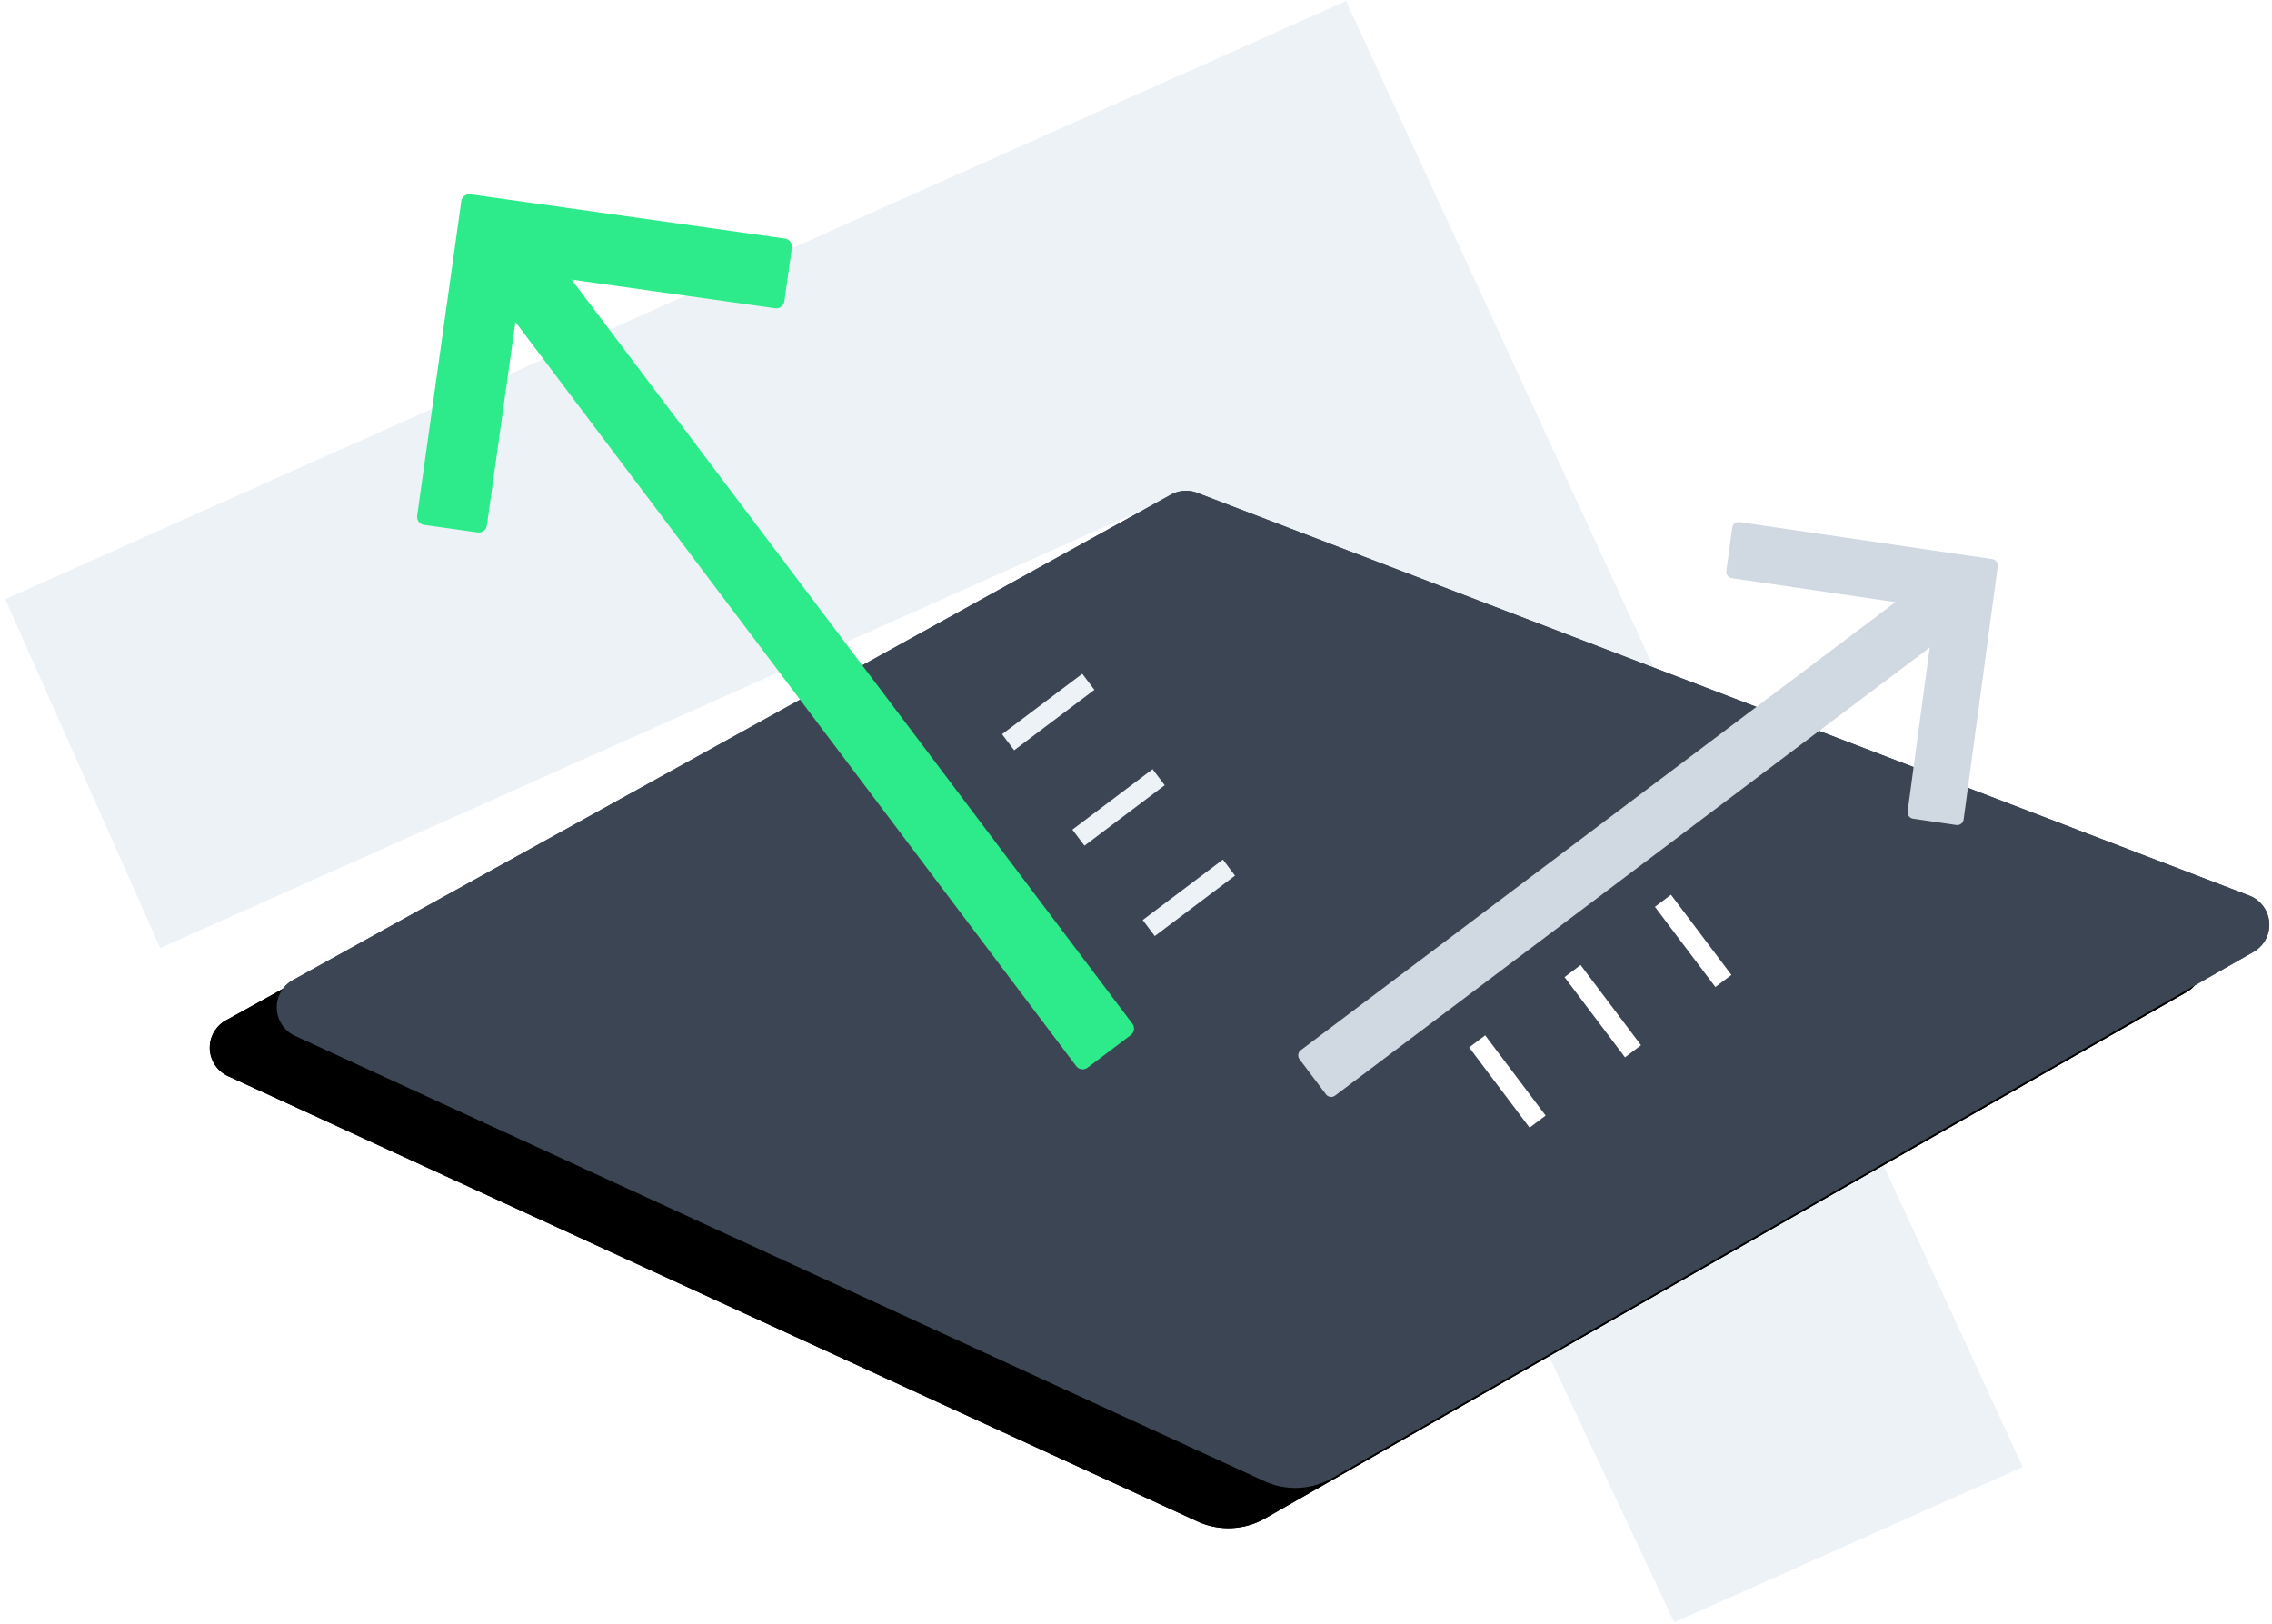 <svg width="407" height="291" xmlns="http://www.w3.org/2000/svg" xmlns:xlink="http://www.w3.org/1999/xlink"><defs><path d="M170.768 229.193l158.9-124.388a5.599 5.599 0 0 1 9.049 4.532l-4.204 190.04a13.297 13.297 0 0 1-5.796 10.688l-157.81 107.76a5.599 5.599 0 0 1-8.753-4.825l6.47-179.6c.06-1.65.844-3.19 2.144-4.207z" id="b"/><filter x="-9.1%" y="-1.3%" width="118.3%" height="109.3%" filterUnits="objectBoundingBox" id="a"><feMorphology radius="2.5" in="SourceAlpha" result="shadowSpreadOuter1"/><feOffset dy="14" in="shadowSpreadOuter1" result="shadowOffsetOuter1"/><feGaussianBlur stdDeviation="6" in="shadowOffsetOuter1" result="shadowBlurOuter1"/><feColorMatrix values="0 0 0 0 0.604 0 0 0 0 0.619 0 0 0 0 0.637 0 0 0 0.666 0" in="shadowBlurOuter1"/></filter><path d="M170.768 229.193l158.9-124.388a5.599 5.599 0 0 1 9.049 4.532l-4.204 190.04a13.297 13.297 0 0 1-5.796 10.688l-157.81 107.76a5.599 5.599 0 0 1-8.753-4.825l6.47-179.6c.06-1.65.844-3.19 2.144-4.207z" id="d"/><filter x="-9.1%" y="-1.3%" width="118.3%" height="109.3%" filterUnits="objectBoundingBox" id="c"><feMorphology radius="2.5" in="SourceAlpha" result="shadowSpreadOuter1"/><feOffset dy="14" in="shadowSpreadOuter1" result="shadowOffsetOuter1"/><feGaussianBlur stdDeviation="6" in="shadowOffsetOuter1" result="shadowBlurOuter1"/><feColorMatrix values="0 0 0 0 0.604 0 0 0 0 0.619 0 0 0 0 0.637 0 0 0 0.666 0" in="shadowBlurOuter1"/></filter></defs><g fill="none" fill-rule="evenodd"><path fill="#EDF2F7" fill-rule="nonzero" d="M117.614 130.177l62.381-27.825 26.472-11.808 11.776 26.5 81.674 173.584 62.436-27.85L241.126.188.93 107.331l27.777 62.505 62.437-27.85z"/><g transform="rotate(59 317.137 197.353)"><use fill="#000" filter="url(#a)" xlink:href="#b"/><use fill="#3C4553" xlink:href="#b"/></g><g transform="rotate(59 317.137 197.353)"><use fill="#000" filter="url(#c)" xlink:href="#d"/><use fill="#3C4553" xlink:href="#d"/></g><g fill-rule="nonzero"><path d="M342.716 146.662l7.72 1.13a1.166 1.166 0 0 0 1.325-.999l6.11-45.327a1.166 1.166 0 0 0-.987-1.31l-45.26-6.622a1.166 1.166 0 0 0-1.325.998l-1.042 7.732a1.166 1.166 0 0 0 .987 1.31l29.306 4.287-106.522 80.263a1.166 1.166 0 0 0-.23 1.633l4.73 6.278a1.167 1.167 0 0 0 1.634.23l106.523-80.263-3.956 29.35a1.166 1.166 0 0 0 .987 1.31z" fill="#D0D8E2"/><path d="M85.569 95.38l-9.599-1.35a1.46 1.46 0 0 1-1.24-1.648l7.906-56.338a1.457 1.457 0 0 1 1.646-1.24l56.336 7.928a1.46 1.46 0 0 1 1.242 1.647l-1.347 9.599a1.457 1.457 0 0 1-1.647 1.24l-36.464-5.131 100.45 133.298a1.458 1.458 0 0 1-.287 2.042l-7.74 5.833a1.458 1.458 0 0 1-2.042-.287L92.333 57.674 87.215 94.14a1.457 1.457 0 0 1-1.646 1.242v-.001z" fill="#2DEB8A"/></g><g fill="#EDF2F7"><path d="M179.512 131.528l14.369-10.827 2.166 2.874-14.37 10.827zM192.106 148.62l14.37-10.827 2.165 2.873-14.37 10.828zM204.7 164.813l14.37-10.828 2.166 2.874-14.37 10.827z"/></g><g fill="#FFF"><path d="M299.334 160.282l10.828 14.369-2.873 2.165-10.828-14.368zM283.142 172.876l10.827 14.369-2.873 2.165-10.828-14.368zM266.049 185.47l10.828 14.369-2.874 2.165-10.828-14.368z"/></g></g></svg>